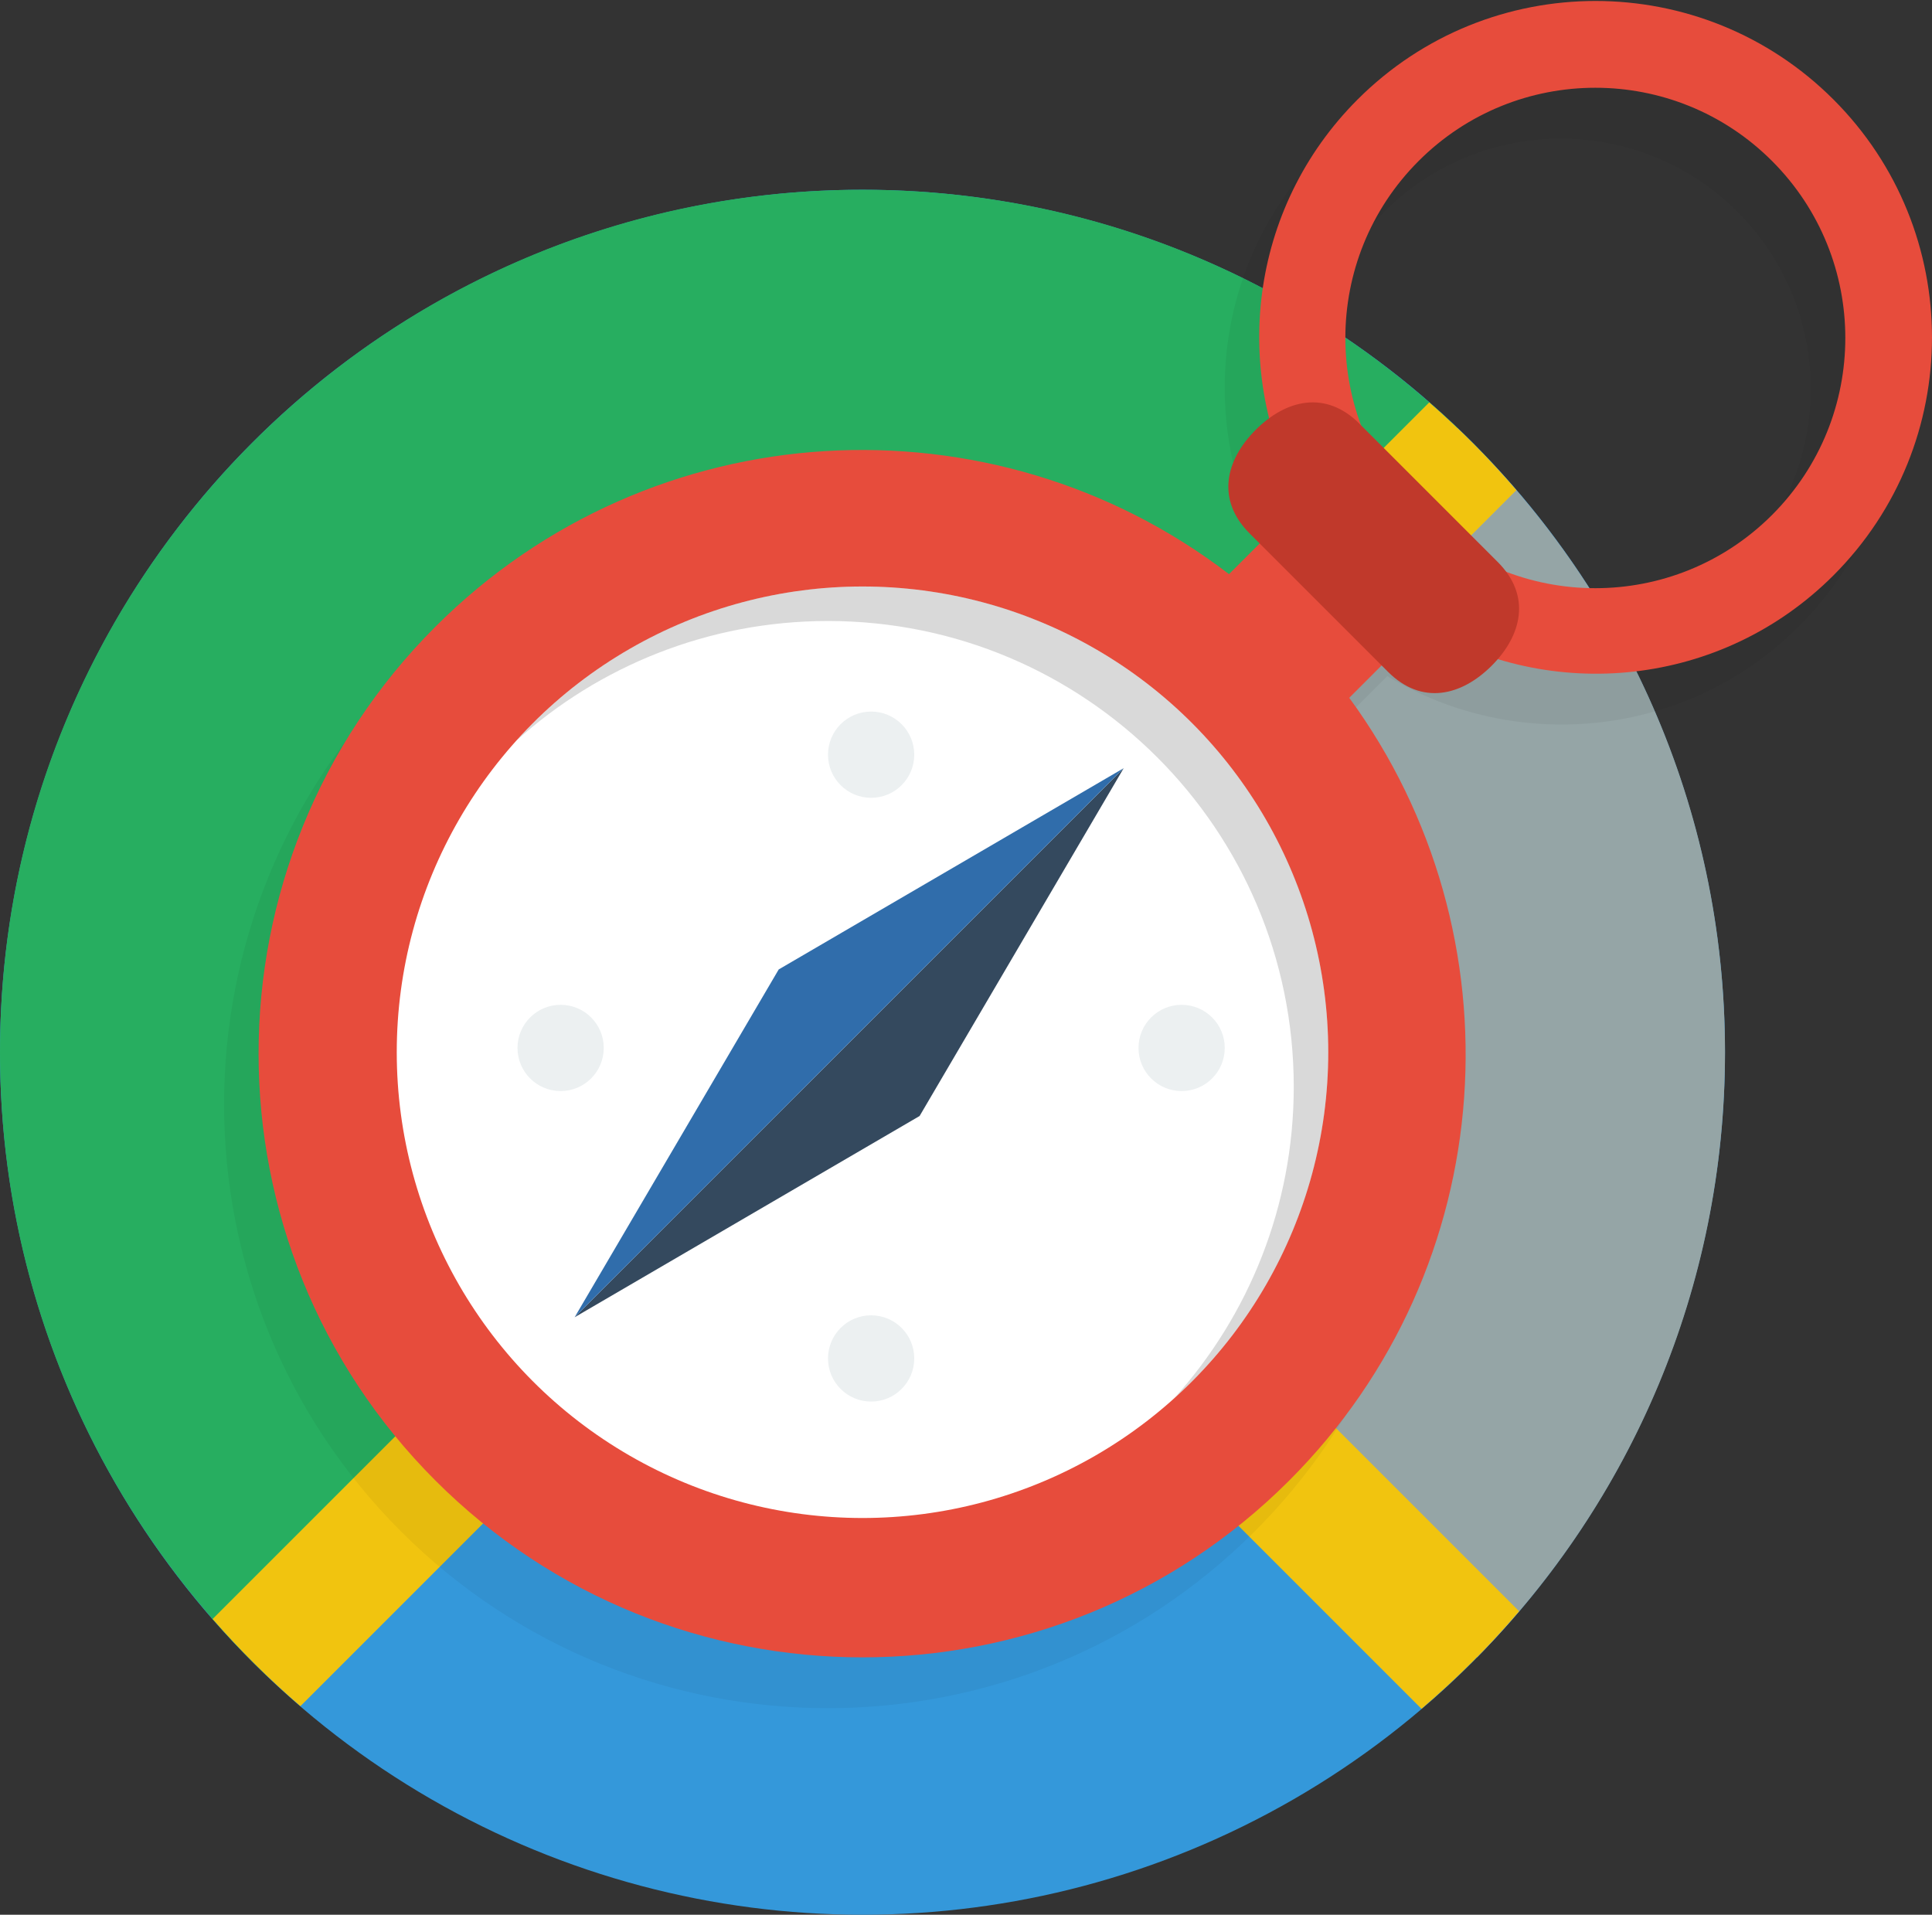<svg xmlns="http://www.w3.org/2000/svg" width="112" height="111">
  <rect width="100%" height="100%" fill="#333333" stroke="none"/>
  <circle fill="#3498DA" cx="50" cy="61" r="50"/>
  <path fill-rule="evenodd" clip-rule="evenodd" fill="#27AE60"
        d="M15.511 97.184c-9.55-9.108-15.511-21.945-15.511-36.182 0-27.615 22.386-50.002 50.001-50.002 14.395 0 27.359 6.091 36.482 15.826l-70.972 70.358z"/>
  <path fill-rule="evenodd" clip-rule="evenodd" fill="#95A5A6"
        d="M84.489 24.816c9.55 9.108 15.511 21.945 15.511 36.182 0 13.668-5.484 26.055-14.372 35.08-14.109-14.109-9.155-9.144-36.401-36.304l35.262-34.958z"/>
  <path fill="#F1C40F"
        d="M88.062 93.404l-32.574-32.572 32.418-32.417c-1.562-1.814-3.25-3.515-5.053-5.088l-70.527 70.527c1.574 1.803 3.274 3.491 5.089 5.053l32.417-32.417 32.573 32.572c2.033-1.733 3.925-3.624 5.657-5.658z"/>
  <path opacity=".05" fill-rule="evenodd" clip-rule="evenodd"
        d="M104.287 36.302c-6.477 6.476-16.362 7.425-23.864 2.892l-4.205 4.205c10.024 13.692 8.892 33.002-3.48 45.374-13.668 13.668-35.829 13.668-49.497 0s-13.668-35.829 0-49.497c12.559-12.56 32.283-13.569 46.006-3.048l4.223-4.223c-4.146-7.426-3.082-16.979 3.23-23.292 7.618-7.617 19.969-7.617 27.588 0 7.616 7.618 7.616 19.97-.001 27.589zm-3.557-24.021c-5.659-5.665-14.835-5.665-20.494 0-5.659 5.664-5.659 14.849 0 20.514 5.659 5.664 14.835 5.664 20.494 0 5.66-5.665 5.66-14.85 0-20.514z"/>
  <path fill-rule="evenodd" clip-rule="evenodd" fill="#E74C3C"
        d="M106.287 33.356c-6.477 6.476-16.362 7.425-23.864 2.892l-4.205 4.206c10.024 13.692 8.892 33.001-3.48 45.374-13.668 13.668-35.829 13.668-49.497 0s-13.668-35.829 0-49.497c12.559-12.56 32.283-13.569 46.006-3.048l4.223-4.222c-4.146-7.426-3.082-16.98 3.23-23.292 7.618-7.617 19.969-7.617 27.588 0 7.616 7.617 7.616 19.969-.001 27.587zm-3.557-24.02c-5.659-5.665-14.835-5.665-20.494 0-5.659 5.664-5.659 14.849 0 20.514 5.659 5.664 14.835 5.664 20.494 0 5.66-5.665 5.66-14.85 0-20.514z"/>
  <circle fill-rule="evenodd" clip-rule="evenodd" fill="#fff" cx="50" cy="61" r="27"/>
  <circle fill-rule="evenodd" clip-rule="evenodd" fill="#ECF0F1" cx="50.5" cy="43.75" r="2.5"/>
  <circle fill-rule="evenodd" clip-rule="evenodd" fill="#ECF0F1" cx="50.5" cy="78.75" r="2.5"/>
  <circle fill-rule="evenodd" clip-rule="evenodd" fill="#ECF0F1" cx="32.5" cy="60.75" r="2.5"/>
  <circle fill-rule="evenodd" clip-rule="evenodd" fill="#ECF0F1" cx="68.5" cy="60.75" r="2.5"/>
  <path opacity=".15" fill-rule="evenodd" clip-rule="evenodd"
        d="M50 34c-7.965 0-15.122 3.45-20.064 8.936 4.784-4.311 11.117-6.936 18.064-6.936 14.912 0 27 12.088 27 27 0 6.947-2.625 13.279-6.936 18.064 5.486-4.942 8.936-12.099 8.936-20.064 0-14.912-12.088-27-27-27z"/>
  <path fill="#34495E" d="M65.141 44.533l-11.831 20.163-19.998 11.666 31.829-31.829z"/>
  <path fill="#306DAB" d="M33.312 76.362l11.831-20.163 19.998-11.667-31.829 31.83z"/>
  <path fill-rule="evenodd" clip-rule="evenodd" fill="#C0392B"
        d="M78.807 24.561l8.021 8.021c1.952 1.954 1.403 4.252-.354 6.01s-4.058 2.307-6.01.354l-8.021-8.021c-1.953-1.952-1.404-4.253.354-6.01 1.758-1.758 4.057-2.307 6.01-.354z"/>
</svg>
